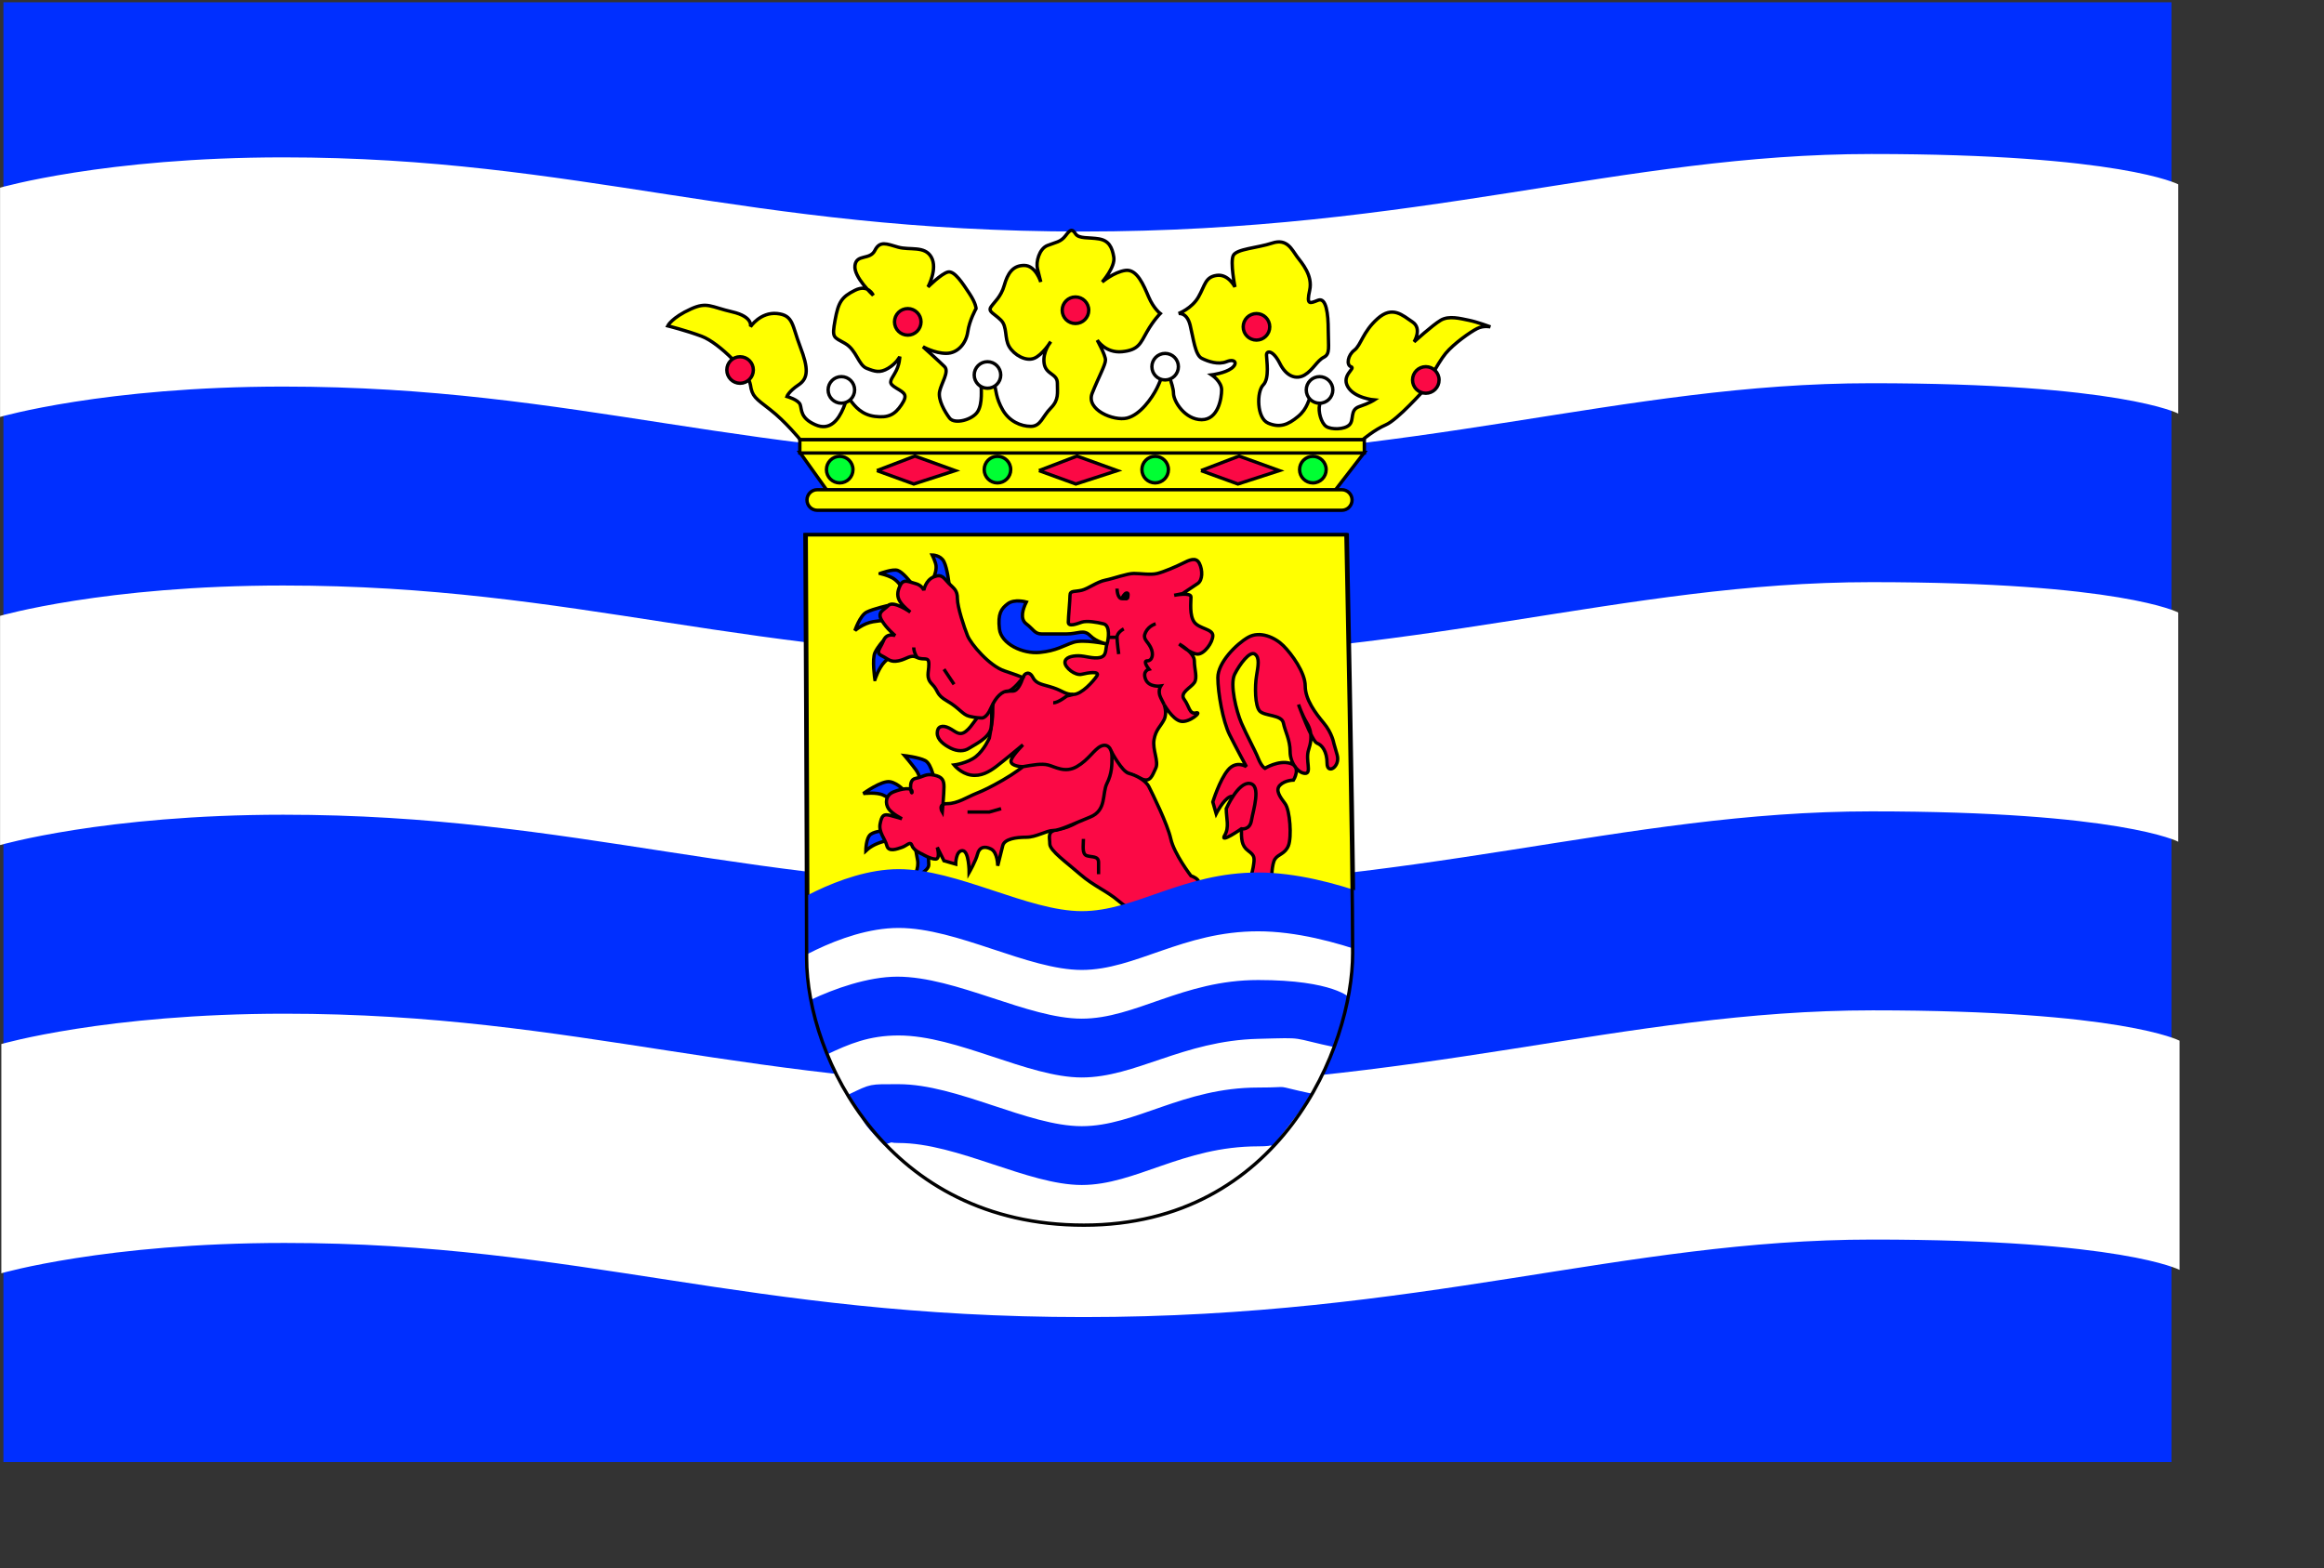 <?xml version="1.0" encoding="UTF-8" standalone="no"?>
<svg
   xmlns:dc="http://purl.org/dc/elements/1.1/"
   xmlns:cc="http://web.resource.org/cc/"
   xmlns:rdf="http://www.w3.org/1999/02/22-rdf-syntax-ns#"
   xmlns:svg="http://www.w3.org/2000/svg"
   xmlns="http://www.w3.org/2000/svg"
   xmlns:sodipodi="http://inkscape.sourceforge.net/DTD/sodipodi-0.dtd"
   xmlns:inkscape="http://www.inkscape.org/namespaces/inkscape"
   width="778pt"
   height="525pt"
   id="svg2"
   sodipodi:version="0.32"
   inkscape:version="0.43"
   sodipodi:docname="netherlands_zeeuwse.svg"
   sodipodi:docbase="/home/demailly/ajour/flags"
   version="1.0">
  <rect width="100%" height="100%" fill="#333333" stroke="none"/>
  <sodipodi:namedview
     inkscape:cy="270.52508"
     inkscape:cx="500.0974"
     inkscape:zoom="0.61399264"
     inkscape:window-height="878"
     inkscape:window-width="1162"
     inkscape:pageshadow="2"
     inkscape:pageopacity="0.0"
     borderopacity="1.0"
     bordercolor="#666666"
     pagecolor="#ffffff"
     id="base"
     inkscape:window-x="39"
     inkscape:window-y="13"
     inkscape:current-layer="svg2" />
  <defs
     id="defs4">
    <marker
       id="ArrowEnd"
       viewBox="0 0 10 10"
       refX="0"
       refY="5"
       markerUnits="strokeWidth"
       markerWidth="4"
       markerHeight="3"
       orient="auto">
      <path
         d="M 0,0 L 10,5 L 0,10 L 0,0 z "
         id="path7" />
    </marker>
    <marker
       id="ArrowStart"
       viewBox="0 0 10 10"
       refX="10"
       refY="5"
       markerUnits="strokeWidth"
       markerWidth="4"
       markerHeight="3"
       orient="auto">
      <path
         d="M 10,0 L 0,5 L 10,10 L 10,0 z "
         id="path10" />
    </marker>
  </defs>
  <path
     id="path14"
     d="M 1.526,652.696 L 969.26,652.696 L 969.26,1.018 L 1.526,1.018 L 1.526,652.696 z "
     style="fill:#002fff;stroke:none" />
  <path
     id="path16"
     d="M 972.272,184.627 C 972.272,184.627 946.688,171.079 835.313,171.079 C 723.938,171.079 633.647,205.684 483.143,205.684 C 332.639,205.684 258.893,172.579 126.446,172.579 C 46.667,172.579 0.026,186.127 0.026,186.127 L 0.026,83.788 C 0.026,83.788 46.667,70.252 126.446,70.252 C 258.881,70.252 332.627,103.357 483.143,103.357 C 633.647,103.357 723.938,68.752 835.313,68.752 C 946.688,68.752 972.272,82.288 972.272,82.288 L 972.272,184.627"
     style="fill:#ffffff;stroke:none" />
  <path
     id="path18"
     d="M 972.272,375.76 C 972.272,375.76 946.688,362.212 835.313,362.212 C 723.938,362.212 633.647,396.817 483.143,396.817 C 332.639,396.817 258.893,363.712 126.446,363.712 C 46.667,363.712 0.026,377.26 0.026,377.26 L 0.026,274.933 C 0.026,274.933 46.667,261.385 126.446,261.385 C 258.881,261.385 332.627,294.49 483.143,294.49 C 633.647,294.49 723.938,259.885 835.313,259.885 C 946.688,259.885 972.272,273.433 972.272,273.433 L 972.272,375.76"
     style="fill:#ffffff;stroke:none" />
  <path
     id="path22"
     d="M 359.288,238.684 L 600.776,238.684 C 600.776,238.684 603.776,383.434 603.776,425.434 C 603.776,467.434 571.526,546.934 483.776,546.934 C 396.038,546.934 360.038,471.934 360.038,427.684 C 360.038,383.434 359.288,238.684 359.288,238.684"
     style="fill:#ffffff;stroke:none" />
  <path
     id="path20"
     d="M 972.848,566.905 C 972.848,566.905 947.264,553.369 835.889,553.369 C 724.514,553.369 634.223,587.974 483.719,587.974 C 333.215,587.974 259.469,554.881 127.022,554.881 C 47.243,554.881 0.602,568.417 0.602,568.417 L 0.602,466.087 C 0.602,466.087 47.243,452.542 127.022,452.542 C 259.457,452.542 333.203,485.647 483.719,485.647 C 634.223,485.647 724.514,451.042 835.889,451.042 C 947.264,451.042 972.848,464.587 972.848,464.587 L 972.848,566.917"
     style="fill:#ffffff;stroke:none" />
  <path
     id="path184"
     d="M 596.746,467.708 C 574.865,463.102 583.833,463.18 561.599,463.756 C 527.86,464.607 506.849,481.006 482.849,481.006 C 458.849,481.006 427.349,462.256 401.099,462.256 C 387.974,462.256 379.081,465.979 368.862,470.854 C 363.826,459.03 364.977,459.268 361.952,446.331 C 372.171,441.456 387.398,436.006 400.523,436.006 C 426.773,436.006 458.849,454.756 482.849,454.756 C 506.849,454.756 527.849,437.506 561.599,437.506 C 595.349,437.506 602.504,445.489 602.504,445.489 C 602.504,445.489 601.353,454.464 596.746,467.708 z "
     style="fill:#002fff;stroke:none"
     sodipodi:nodetypes="csssccssscc" />
  <path
     id="path24"
     d="M 604.256,409.756 C 603.776,355.555 601.349,238.756 601.349,238.756 L 359.849,238.756 C 359.849,238.756 360.437,353.305 360.563,409.744 C 360.563,409.744 416.837,400.006 428.837,404.506 C 440.837,409.006 477.587,420.256 497.087,416.506 C 516.587,412.756 545.087,400.756 564.587,400.756 C 584.087,400.756 604.244,409.756 604.244,409.756"
     style="fill:#ffff00;stroke:none" />
  <path
     id="path26"
     d="M 604.256,409.756 C 603.776,355.555 601.349,238.756 601.349,238.756 L 359.849,238.756 C 359.849,238.756 360.437,353.305 360.563,409.744 C 360.563,409.744 416.837,400.006 428.837,404.506 C 440.837,409.006 477.587,420.256 497.087,416.506 C 516.587,412.756 545.087,400.756 564.587,400.756 C 584.087,400.756 604.244,409.756 604.244,409.756 L 604.256,409.756 z "
     style="fill:none;stroke:#000000;stroke-width:1.5" />
  <path
     id="path28"
     d="M 458.099,268.756 C 456.599,271.756 455.099,276.256 458.099,278.506 C 461.099,280.756 461.849,283.006 464.849,283.006 C 467.849,283.006 470.849,283.006 476.099,283.006 C 481.349,283.006 483.599,280.756 486.599,283.756 C 489.599,286.756 494.099,287.506 494.099,287.506 C 494.099,287.506 483.599,285.256 479.099,286.756 C 474.599,288.256 471.599,290.506 464.099,291.256 C 456.599,292.006 446.849,287.506 446.099,280.756 C 445.349,274.006 446.849,271.756 449.849,269.506 C 452.849,267.256 458.099,268.756 458.099,268.756"
     style="fill:#002fff;stroke:none" />
  <path
     id="path30"
     d="M 458.099,268.756 C 456.599,271.756 455.099,276.256 458.099,278.506 C 461.099,280.756 461.849,283.006 464.849,283.006 C 467.849,283.006 470.849,283.006 476.099,283.006 C 481.349,283.006 483.599,280.756 486.599,283.756 C 489.599,286.756 494.099,287.506 494.099,287.506 C 494.099,287.506 483.599,285.256 479.099,286.756 C 474.599,288.256 471.599,290.506 464.099,291.256 C 456.599,292.006 446.849,287.506 446.099,280.756 C 445.349,274.006 446.849,271.756 449.849,269.506 C 452.849,267.256 458.099,268.756 458.099,268.756 z "
     style="fill:none;stroke:#000000;stroke-width:1.5" />
  <path
     id="path32"
     d="M 416.099,247.756 C 416.099,247.756 419.849,247.756 421.349,250.756 C 422.849,253.756 423.599,260.506 423.599,260.506 L 416.849,257.506 C 416.849,257.506 418.442,254.155 417.599,251.506 C 416.954,249.49 416.099,247.756 416.099,247.756"
     style="fill:#002fff;stroke:none" />
  <path
     id="path34"
     d="M 416.099,247.756 C 416.099,247.756 419.849,247.756 421.349,250.756 C 422.849,253.756 423.599,260.506 423.599,260.506 L 416.849,257.506 C 416.849,257.506 418.442,254.155 417.599,251.506 C 416.954,249.49 416.099,247.756 416.099,247.756 z "
     style="fill:none;stroke:#000000;stroke-width:1.5" />
  <path
     id="path36"
     d="M 392.849,256.006 C 392.849,256.006 398.438,253.885 400.688,254.635 C 402.938,255.385 406.337,259.756 406.337,259.756 L 401.837,261.256 C 401.837,261.256 400.526,259.159 398.099,257.857 C 396.119,256.804 392.849,256.018 392.849,256.018"
     style="fill:#002fff;stroke:none" />
  <path
     id="path38"
     d="M 392.849,256.006 C 392.849,256.006 398.438,253.885 400.688,254.635 C 402.938,255.385 406.337,259.756 406.337,259.756 L 401.837,261.256 C 401.837,261.256 400.526,259.159 398.099,257.857 C 396.119,256.804 392.849,256.018 392.849,256.018 L 392.849,256.006 z "
     style="fill:none;stroke:#000000;stroke-width:1.5" />
  <path
     id="path40"
     d="M 381.599,281.506 C 381.599,281.506 383.849,274.756 386.849,273.256 C 389.849,271.756 396.599,270.256 396.599,270.256 L 395.849,277.006 C 395.849,277.006 394.22,276.805 389.72,277.546 C 385.22,278.296 381.611,281.494 381.611,281.494"
     style="fill:#002fff;stroke:none" />
  <path
     id="path42"
     d="M 381.599,281.506 C 381.599,281.506 383.849,274.756 386.849,273.256 C 389.849,271.756 396.599,270.256 396.599,270.256 L 395.849,277.006 C 395.849,277.006 394.22,276.805 389.72,277.546 C 385.22,278.296 381.611,281.494 381.611,281.494 L 381.599,281.506 z "
     style="fill:none;stroke:#000000;stroke-width:1.5" />
  <path
     id="path44"
     d="M 390.518,303.373 C 390.518,303.373 389.099,294.256 390.587,291.256 C 392.087,288.256 394.337,286.006 394.337,286.006 L 398.837,292.006 C 398.837,292.006 397.619,292.72 394.877,295.462 C 392.228,298.111 390.53,303.373 390.53,303.373"
     style="fill:#002fff;stroke:none" />
  <path
     id="path46"
     d="M 390.518,303.373 C 390.518,303.373 389.099,294.256 390.587,291.256 C 392.087,288.256 394.337,286.006 394.337,286.006 L 398.837,292.006 C 398.837,292.006 397.619,292.72 394.877,295.462 C 392.228,298.111 390.53,303.373 390.53,303.373 L 390.518,303.373 z "
     style="fill:none;stroke:#000000;stroke-width:1.5" />
  <path
     id="path48"
     d="M 410.522,349.321 L 417.272,349.321 C 417.272,349.321 415.97,341.038 412.97,339.538 C 409.97,338.038 403.784,337.333 403.784,337.333 C 403.784,337.333 406.526,340.579 408.776,343.579 C 411.026,346.579 410.522,349.321 410.522,349.321"
     style="fill:#002fff;stroke:none" />
  <path
     id="path50"
     d="M 410.522,349.321 L 417.272,349.321 C 417.272,349.321 415.97,341.038 412.97,339.538 C 409.97,338.038 403.784,337.333 403.784,337.333 C 403.784,337.333 406.526,340.579 408.776,343.579 C 411.026,346.579 410.522,349.321 410.522,349.321 z "
     style="fill:none;stroke:#000000;stroke-width:1.5" />
  <path
     id="path52"
     d="M 404.099,353.506 L 399.599,358.006 C 399.599,358.006 397.349,356.506 394.349,355.006 C 391.349,353.506 385.349,354.256 385.349,354.256 C 385.349,354.256 393.599,348.256 397.349,349.006 C 401.099,349.756 404.099,353.506 404.099,353.506"
     style="fill:#002fff;stroke:none" />
  <path
     id="path54"
     d="M 404.099,353.506 L 399.599,358.006 C 399.599,358.006 397.349,356.506 394.349,355.006 C 391.349,353.506 385.349,354.256 385.349,354.256 C 385.349,354.256 393.599,348.256 397.349,349.006 C 401.099,349.756 404.099,353.506 404.099,353.506 z "
     style="fill:none;stroke:#000000;stroke-width:1.5" />
  <path
     id="path56"
     d="M 386.462,379.909 C 386.462,379.909 386.462,373.909 388.712,372.409 C 390.962,370.909 394.712,370.909 394.712,370.909 L 396.962,375.409 C 396.962,375.409 395.567,375.01 391.817,376.498 C 388.067,377.998 386.474,379.897 386.474,379.897"
     style="fill:#002fff;stroke:none" />
  <path
     id="path58"
     d="M 386.462,379.909 C 386.462,379.909 386.462,373.909 388.712,372.409 C 390.962,370.909 394.712,370.909 394.712,370.909 L 396.962,375.409 C 396.962,375.409 395.567,375.01 391.817,376.498 C 388.067,377.998 386.474,379.897 386.474,379.897 L 386.462,379.909 z "
     style="fill:none;stroke:#000000;stroke-width:1.5" />
  <path
     id="path60"
     d="M 408.272,376.51 C 408.272,376.51 408.809,380.179 409.559,383.929 C 410.309,387.679 407.849,391.744 407.849,391.744 C 407.849,391.744 414.563,389.038 414.563,386.038 C 414.563,383.038 413.849,378.256 413.849,378.256 L 408.284,376.522"
     style="fill:#002fff;stroke:none" />
  <path
     id="path62"
     d="M 408.272,376.51 C 408.272,376.51 408.809,380.179 409.559,383.929 C 410.309,387.679 407.849,391.744 407.849,391.744 C 407.849,391.744 414.563,389.038 414.563,386.038 C 414.563,383.038 413.849,378.256 413.849,378.256 L 408.284,376.522 L 408.272,376.51 z "
     style="fill:none;stroke:#000000;stroke-width:1.5" />
  <path
     id="path64"
     d="M 567.599,392.506 C 567.599,392.506 567.599,385.756 569.099,383.506 C 570.599,381.256 573.599,381.256 575.099,377.506 C 576.599,373.756 575.849,361.756 573.599,358.756 C 571.349,355.756 569.099,352.756 571.349,350.506 C 573.599,348.256 577.349,348.256 577.349,348.256 C 577.349,348.256 581.099,342.256 575.849,340.756 C 570.599,339.256 564.599,343.006 564.599,343.006 C 564.599,343.006 563.099,342.256 561.599,338.506 C 560.099,334.756 556.349,328.006 554.099,322.756 C 551.849,317.506 548.849,305.506 551.099,301.006 C 553.349,296.506 557.849,290.506 560.099,292.006 C 562.349,293.506 561.599,297.256 560.849,301.756 C 560.099,306.256 560.099,315.256 562.349,317.506 C 564.599,319.756 572.099,319.006 572.849,322.756 C 573.599,326.506 575.849,330.256 575.849,335.506 C 575.849,340.756 579.599,345.256 582.599,345.256 C 585.599,345.256 582.599,339.256 584.099,334.756 C 585.119,331.684 585.446,328.954 584.825,326.341 C 584.546,325.147 584.054,323.95 583.349,322.768 C 581.099,319.018 579.599,314.518 579.599,314.518 C 579.599,314.518 585.599,331.018 587.849,331.768 C 590.099,332.518 592.349,335.518 592.349,340.768 C 592.349,346.018 598.349,342.268 596.849,337.018 C 595.349,331.768 595.349,331.768 595.349,331.768 C 595.349,331.768 594.599,327.268 590.849,322.768 C 587.099,318.268 582.599,312.268 582.599,306.268 C 582.599,300.268 576.599,292.018 572.849,288.268 C 569.099,284.518 562.349,281.518 557.099,284.518 C 551.849,287.518 543.599,295.768 543.599,302.518 C 543.599,309.268 545.849,322.018 548.849,328.018 C 551.849,334.018 556.349,342.268 556.349,342.268 C 556.349,342.268 551.849,339.268 548.099,343.768 C 544.349,348.268 541.349,358.018 541.349,358.018 L 542.849,363.268 C 542.849,363.268 545.849,357.268 548.849,355.768 C 551.849,354.268 554.099,359.518 554.099,359.518 C 554.099,359.518 554.099,365.518 554.099,370.018 C 554.099,374.518 554.099,377.518 557.099,379.768 C 560.099,382.018 560.099,382.768 559.349,387.268 C 558.599,391.768 555.599,398.518 559.349,398.518 C 563.099,398.518 567.599,392.518 567.599,392.518"
     style="fill:#fb0945;stroke:none" />
  <path
     id="path66"
     d="M 567.599,392.506 C 567.599,392.506 567.599,385.756 569.099,383.506 C 570.599,381.256 573.599,381.256 575.099,377.506 C 576.599,373.756 575.849,361.756 573.599,358.756 C 571.349,355.756 569.099,352.756 571.349,350.506 C 573.599,348.256 577.349,348.256 577.349,348.256 C 577.349,348.256 581.099,342.256 575.849,340.756 C 570.599,339.256 564.599,343.006 564.599,343.006 C 564.599,343.006 563.099,342.256 561.599,338.506 C 560.099,334.756 556.349,328.006 554.099,322.756 C 551.849,317.506 548.849,305.506 551.099,301.006 C 553.349,296.506 557.849,290.506 560.099,292.006 C 562.349,293.506 561.599,297.256 560.849,301.756 C 560.099,306.256 560.099,315.256 562.349,317.506 C 564.599,319.756 572.099,319.006 572.849,322.756 C 573.599,326.506 575.849,330.256 575.849,335.506 C 575.849,340.756 579.599,345.256 582.599,345.256 C 585.599,345.256 582.599,339.256 584.099,334.756 C 585.119,331.684 585.446,328.954 584.825,326.341 C 584.546,325.147 584.054,323.95 583.349,322.768 C 581.099,319.018 579.599,314.518 579.599,314.518 C 579.599,314.518 585.599,331.018 587.849,331.768 C 590.099,332.518 592.349,335.518 592.349,340.768 C 592.349,346.018 598.349,342.268 596.849,337.018 C 595.349,331.768 595.349,331.768 595.349,331.768 C 595.349,331.768 594.599,327.268 590.849,322.768 C 587.099,318.268 582.599,312.268 582.599,306.268 C 582.599,300.268 576.599,292.018 572.849,288.268 C 569.099,284.518 562.349,281.518 557.099,284.518 C 551.849,287.518 543.599,295.768 543.599,302.518 C 543.599,309.268 545.849,322.018 548.849,328.018 C 551.849,334.018 556.349,342.268 556.349,342.268 C 556.349,342.268 551.849,339.268 548.099,343.768 C 544.349,348.268 541.349,358.018 541.349,358.018 L 542.849,363.268 C 542.849,363.268 545.849,357.268 548.849,355.768 C 551.849,354.268 554.099,359.518 554.099,359.518 C 554.099,359.518 554.099,365.518 554.099,370.018 C 554.099,374.518 554.099,377.518 557.099,379.768 C 560.099,382.018 560.099,382.768 559.349,387.268 C 558.599,391.768 555.599,398.518 559.349,398.518 C 563.099,398.518 567.599,392.518 567.599,392.518 L 567.599,392.506 z "
     style="fill:none;stroke:#000000;stroke-width:1.5" />
  <path
     id="path68"
     d="M 595.631,219.268 L 369.389,219.268 L 357.038,201.982 L 609.002,201.982 L 595.643,219.268"
     style="fill:#ffff00;stroke:none" />
  <path
     id="path70"
     d="M 595.631,219.268 L 369.389,219.268 L 357.038,201.982 L 609.002,201.982 L 595.643,219.268 L 595.631,219.268 z "
     style="fill:none;stroke:#000000;stroke-width:1.5" />
  <path
     id="path72"
     d="M 357.014,196.309 L 608.24,196.309 C 608.24,196.309 613.421,191.869 618.599,189.643 C 623.78,187.429 635.639,174.079 635.639,174.079 C 635.639,174.079 641.567,162.232 645.272,157.78 C 648.962,153.337 656.381,148.147 659.345,146.671 C 662.3,145.192 665.276,145.933 665.276,145.933 C 665.276,145.933 659.345,143.716 655.643,142.978 C 651.938,142.24 646.748,140.764 643.046,142.978 C 639.341,145.192 631.196,152.611 631.196,152.611 C 631.196,152.611 634.901,146.683 630.458,143.716 C 626.018,140.764 621.575,136.309 614.909,142.24 C 608.24,148.171 607.502,154.087 604.538,156.313 C 601.583,158.53 600.833,162.982 603.059,163.72 C 605.276,164.458 598.619,167.425 601.583,172.615 C 604.538,177.796 613.433,178.546 613.433,178.546 C 613.433,178.546 611.216,180.022 606.776,181.498 C 602.333,182.974 604.559,187.417 602.333,189.643 C 600.119,191.857 594.188,191.857 591.962,190.381 C 589.748,188.905 588.272,183.712 589.01,180.748 C 589.748,177.796 588.284,171.115 586.058,174.829 C 583.841,178.534 583.841,182.236 579.389,185.938 C 574.946,189.631 571.232,191.119 566.054,188.893 C 560.873,186.679 560.873,174.817 563.837,171.853 C 566.792,168.901 565.313,160.744 565.313,158.518 C 565.313,156.304 568.268,156.304 571.244,162.208 C 574.196,168.139 578.651,169.615 582.353,167.389 C 586.058,165.175 587.921,160.978 590.885,159.49 C 593.837,158.014 592.877,154.909 592.877,147.49 C 592.877,140.083 591.974,132.559 588.284,134.05 C 584.579,135.526 583.091,136.264 584.579,129.607 C 586.058,122.938 581.123,117.466 578.897,114.514 C 576.683,111.559 574.571,106.3 567.893,108.514 C 561.224,110.728 551.978,111.079 550.49,114.046 C 549.014,116.998 551.228,128.119 551.228,128.119 C 551.228,128.119 548.276,122.188 543.083,122.938 C 537.905,123.667 537.905,127.381 534.938,132.571 C 531.986,137.752 526.046,139.978 526.046,139.978 C 526.046,139.978 529.748,139.24 531.224,145.159 C 532.7,151.087 533.438,158.494 536.405,159.97 C 539.369,161.446 543.809,162.925 547.514,161.446 C 551.216,159.97 552.692,162.184 549.728,164.401 C 546.764,166.615 540.833,167.353 540.833,167.353 C 540.833,167.353 545.276,170.317 545.276,174.022 C 545.276,177.712 543.8,187.357 536.381,187.357 C 528.974,187.357 523.796,179.212 523.796,175.51 C 523.796,171.805 520.091,163.663 520.091,163.663 C 520.091,163.663 518.615,168.841 516.401,173.296 C 514.175,177.736 508.994,185.143 503.063,186.631 C 497.147,188.107 484.55,182.938 487.514,175.522 C 490.466,168.115 493.442,162.934 493.442,160.708 C 493.442,158.494 489.74,151.825 489.74,151.825 C 489.74,151.825 493.442,157.744 500.849,157.006 C 508.256,156.268 508.994,153.304 511.958,148.111 C 514.913,142.933 517.889,139.966 517.889,139.966 C 517.889,139.966 514.937,137.752 512.708,132.559 C 510.494,127.381 507.53,119.974 502.337,120.712 C 497.159,121.45 491.966,125.893 491.966,125.893 C 491.966,125.893 497.885,119.224 497.147,114.784 C 496.421,110.341 494.933,107.377 490.478,106.639 C 486.038,105.901 481.595,106.639 480.107,104.425 C 478.631,102.208 477.893,102.208 475.667,105.163 C 473.45,108.115 471.224,108.115 467.522,109.603 C 463.817,111.079 462.341,117.01 463.079,119.974 C 463.817,122.929 464.558,125.893 464.558,125.893 C 464.558,125.893 462.341,118.486 457.151,118.486 C 451.97,118.486 449.744,122.179 448.268,127.369 C 446.792,132.55 443.825,134.776 442.337,137.002 C 440.861,139.216 443.813,139.954 446.78,142.933 C 449.732,145.885 448.256,151.075 450.482,154.78 C 452.696,158.482 457.889,161.446 461.591,159.958 C 465.296,158.482 468.998,152.554 468.998,152.554 C 468.998,152.554 465.296,156.994 466.046,162.184 C 466.784,167.365 471.962,166.627 471.962,171.079 C 471.962,175.522 472.7,178.486 469.01,182.188 C 465.308,185.893 464.567,190.333 460.127,190.333 C 455.687,190.333 450.494,188.119 447.53,182.929 C 444.563,177.748 444.563,174.034 443.825,171.079 C 443.087,168.127 437.909,165.151 437.909,169.603 C 437.909,174.046 438.647,179.974 436.433,183.679 C 434.216,187.381 426.059,189.607 423.833,186.631 C 421.619,183.679 418.655,178.486 419.393,174.784 C 420.131,171.079 423.833,165.901 421.607,163.675 C 419.393,161.458 411.974,154.792 411.974,154.792 C 411.974,154.792 417.155,157.744 422.345,157.744 C 427.526,157.744 431.228,153.304 431.978,148.111 C 432.716,142.933 435.683,137.74 435.683,137.74 C 435.683,137.74 435.683,135.526 432.728,131.071 C 429.776,126.631 426.059,120.7 423.095,121.438 C 420.143,122.167 414.212,128.107 414.212,128.107 C 414.212,128.107 418.655,119.962 415.688,114.772 C 412.736,109.591 406.058,111.817 400.877,110.329 C 395.696,108.853 392.732,107.377 390.506,111.805 C 388.292,116.248 382.361,113.284 381.623,118.474 C 380.885,123.655 389.768,131.809 389.768,131.809 C 389.768,131.809 387.554,126.631 381.623,129.595 C 375.704,132.55 374.216,134.776 372.74,142.933 C 371.264,151.075 372.002,150.337 377.183,153.304 C 382.361,156.256 383.111,162.934 386.813,164.413 C 390.518,165.889 392.744,166.627 396.446,164.413 C 400.151,162.196 401.627,159.232 401.627,159.232 C 401.627,159.232 401.627,162.934 399.413,166.639 C 397.196,170.341 396.458,171.079 400.151,173.305 C 403.853,175.522 405.329,176.26 402.365,180.712 C 399.413,185.155 396.437,186.643 390.518,185.893 C 384.599,185.155 381.623,181.45 379.409,178.486 C 377.192,175.534 378.683,177.01 376.454,182.179 C 374.24,187.357 370.526,192.55 363.857,189.583 C 357.188,186.631 357.938,182.917 357.188,180.688 C 356.45,178.474 351.26,176.998 351.26,176.998 C 351.26,176.998 351.998,174.784 356.438,171.817 C 360.881,168.865 360.881,164.413 357.179,154.78 C 353.474,145.147 354.224,140.704 346.808,139.966 C 339.401,139.228 334.958,145.885 334.958,145.885 C 334.958,145.885 336.437,141.442 326.813,139.216 C 317.183,137.002 315.683,134.635 308.45,137.905 C 299.825,141.805 298.046,145.474 298.046,145.474 C 298.046,145.474 306.236,147.514 313.175,150.115 C 321.167,153.115 334.22,166.627 334.958,171.817 C 335.696,176.998 337.175,177.748 343.841,182.929 C 350.51,188.107 357.179,196.264 357.179,196.264"
     style="fill:#ffff00;stroke:none" />
  <path
     id="path74"
     d="M 357.014,196.309 L 608.24,196.309 C 608.24,196.309 613.421,191.869 618.599,189.643 C 623.78,187.429 635.639,174.079 635.639,174.079 C 635.639,174.079 641.567,162.232 645.272,157.78 C 648.962,153.337 656.381,148.147 659.345,146.671 C 662.3,145.192 665.276,145.933 665.276,145.933 C 665.276,145.933 659.345,143.716 655.643,142.978 C 651.938,142.24 646.748,140.764 643.046,142.978 C 639.341,145.192 631.196,152.611 631.196,152.611 C 631.196,152.611 634.901,146.683 630.458,143.716 C 626.018,140.764 621.575,136.309 614.909,142.24 C 608.24,148.171 607.502,154.087 604.538,156.313 C 601.583,158.53 600.833,162.982 603.059,163.72 C 605.276,164.458 598.619,167.425 601.583,172.615 C 604.538,177.796 613.433,178.546 613.433,178.546 C 613.433,178.546 611.216,180.022 606.776,181.498 C 602.333,182.974 604.559,187.417 602.333,189.643 C 600.119,191.857 594.188,191.857 591.962,190.381 C 589.748,188.905 588.272,183.712 589.01,180.748 C 589.748,177.796 588.284,171.115 586.058,174.829 C 583.841,178.534 583.841,182.236 579.389,185.938 C 574.946,189.631 571.232,191.119 566.054,188.893 C 560.873,186.679 560.873,174.817 563.837,171.853 C 566.792,168.901 565.313,160.744 565.313,158.518 C 565.313,156.304 568.268,156.304 571.244,162.208 C 574.196,168.139 578.651,169.615 582.353,167.389 C 586.058,165.175 587.921,160.978 590.885,159.49 C 593.837,158.014 592.877,154.909 592.877,147.49 C 592.877,140.083 591.974,132.559 588.284,134.05 C 584.579,135.526 583.091,136.264 584.579,129.607 C 586.058,122.938 581.123,117.466 578.897,114.514 C 576.683,111.559 574.571,106.3 567.893,108.514 C 561.224,110.728 551.978,111.079 550.49,114.046 C 549.014,116.998 551.228,128.119 551.228,128.119 C 551.228,128.119 548.276,122.188 543.083,122.938 C 537.905,123.667 537.905,127.381 534.938,132.571 C 531.986,137.752 526.046,139.978 526.046,139.978 C 526.046,139.978 529.748,139.24 531.224,145.159 C 532.7,151.087 533.438,158.494 536.405,159.97 C 539.369,161.446 543.809,162.925 547.514,161.446 C 551.216,159.97 552.692,162.184 549.728,164.401 C 546.764,166.615 540.833,167.353 540.833,167.353 C 540.833,167.353 545.276,170.317 545.276,174.022 C 545.276,177.712 543.8,187.357 536.381,187.357 C 528.974,187.357 523.796,179.212 523.796,175.51 C 523.796,171.805 520.091,163.663 520.091,163.663 C 520.091,163.663 518.615,168.841 516.401,173.296 C 514.175,177.736 508.994,185.143 503.063,186.631 C 497.147,188.107 484.55,182.938 487.514,175.522 C 490.466,168.115 493.442,162.934 493.442,160.708 C 493.442,158.494 489.74,151.825 489.74,151.825 C 489.74,151.825 493.442,157.744 500.849,157.006 C 508.256,156.268 508.994,153.304 511.958,148.111 C 514.913,142.933 517.889,139.966 517.889,139.966 C 517.889,139.966 514.937,137.752 512.708,132.559 C 510.494,127.381 507.53,119.974 502.337,120.712 C 497.159,121.45 491.966,125.893 491.966,125.893 C 491.966,125.893 497.885,119.224 497.147,114.784 C 496.421,110.341 494.933,107.377 490.478,106.639 C 486.038,105.901 481.595,106.639 480.107,104.425 C 478.631,102.208 477.893,102.208 475.667,105.163 C 473.45,108.115 471.224,108.115 467.522,109.603 C 463.817,111.079 462.341,117.01 463.079,119.974 C 463.817,122.929 464.558,125.893 464.558,125.893 C 464.558,125.893 462.341,118.486 457.151,118.486 C 451.97,118.486 449.744,122.179 448.268,127.369 C 446.792,132.55 443.825,134.776 442.337,137.002 C 440.861,139.216 443.813,139.954 446.78,142.933 C 449.732,145.885 448.256,151.075 450.482,154.78 C 452.696,158.482 457.889,161.446 461.591,159.958 C 465.296,158.482 468.998,152.554 468.998,152.554 C 468.998,152.554 465.296,156.994 466.046,162.184 C 466.784,167.365 471.962,166.627 471.962,171.079 C 471.962,175.522 472.7,178.486 469.01,182.188 C 465.308,185.893 464.567,190.333 460.127,190.333 C 455.687,190.333 450.494,188.119 447.53,182.929 C 444.563,177.748 444.563,174.034 443.825,171.079 C 443.087,168.127 437.909,165.151 437.909,169.603 C 437.909,174.046 438.647,179.974 436.433,183.679 C 434.216,187.381 426.059,189.607 423.833,186.631 C 421.619,183.679 418.655,178.486 419.393,174.784 C 420.131,171.079 423.833,165.901 421.607,163.675 C 419.393,161.458 411.974,154.792 411.974,154.792 C 411.974,154.792 417.155,157.744 422.345,157.744 C 427.526,157.744 431.228,153.304 431.978,148.111 C 432.716,142.933 435.683,137.74 435.683,137.74 C 435.683,137.74 435.683,135.526 432.728,131.071 C 429.776,126.631 426.059,120.7 423.095,121.438 C 420.143,122.167 414.212,128.107 414.212,128.107 C 414.212,128.107 418.655,119.962 415.688,114.772 C 412.736,109.591 406.058,111.817 400.877,110.329 C 395.696,108.853 392.732,107.377 390.506,111.805 C 388.292,116.248 382.361,113.284 381.623,118.474 C 380.885,123.655 389.768,131.809 389.768,131.809 C 389.768,131.809 387.554,126.631 381.623,129.595 C 375.704,132.55 374.216,134.776 372.74,142.933 C 371.264,151.075 372.002,150.337 377.183,153.304 C 382.361,156.256 383.111,162.934 386.813,164.413 C 390.518,165.889 392.744,166.627 396.446,164.413 C 400.151,162.196 401.627,159.232 401.627,159.232 C 401.627,159.232 401.627,162.934 399.413,166.639 C 397.196,170.341 396.458,171.079 400.151,173.305 C 403.853,175.522 405.329,176.26 402.365,180.712 C 399.413,185.155 396.437,186.643 390.518,185.893 C 384.599,185.155 381.623,181.45 379.409,178.486 C 377.192,175.534 378.683,177.01 376.454,182.179 C 374.24,187.357 370.526,192.55 363.857,189.583 C 357.188,186.631 357.938,182.917 357.188,180.688 C 356.45,178.474 351.26,176.998 351.26,176.998 C 351.26,176.998 351.998,174.784 356.438,171.817 C 360.881,168.865 360.881,164.413 357.179,154.78 C 353.474,145.147 354.224,140.704 346.808,139.966 C 339.401,139.228 334.958,145.885 334.958,145.885 C 334.958,145.885 336.437,141.442 326.813,139.216 C 317.183,137.002 315.683,134.635 308.45,137.905 C 299.825,141.805 298.046,145.474 298.046,145.474 C 298.046,145.474 306.236,147.514 313.175,150.115 C 321.167,153.115 334.22,166.627 334.958,171.817 C 335.696,176.998 337.175,177.748 343.841,182.929 C 350.51,188.107 357.179,196.264 357.179,196.264 L 357.014,196.309 z "
     style="fill:none;stroke:#000000;stroke-width:1.5" />
  <path
     id="path76"
     d="M 336.26,165.175 C 336.26,168.442 333.611,171.103 330.341,171.103 C 327.071,171.103 324.425,168.454 324.425,165.175 C 324.425,161.905 327.071,159.256 330.341,159.256 C 333.611,159.256 336.26,161.905 336.26,165.175"
     style="fill:#fb0945;stroke:none" />
  <path
     id="path78"
     d="M 336.26,165.175 C 336.26,168.442 333.611,171.103 330.341,171.103 C 327.071,171.103 324.425,168.454 324.425,165.175 C 324.425,161.905 327.071,159.256 330.341,159.256 C 333.611,159.256 336.26,161.905 336.26,165.175 z "
     style="fill:none;stroke:#000000;stroke-width:1.5" />
  <path
     id="path80"
     d="M 411.107,143.683 C 411.107,146.95 408.458,149.611 405.188,149.611 C 401.921,149.611 399.272,146.962 399.272,143.683 C 399.272,140.413 401.921,137.764 405.188,137.764 C 408.458,137.764 411.107,140.413 411.107,143.683"
     style="fill:#fb0945;stroke:none" />
  <path
     id="path82"
     d="M 411.107,143.683 C 411.107,146.95 408.458,149.611 405.188,149.611 C 401.921,149.611 399.272,146.962 399.272,143.683 C 399.272,140.413 401.921,137.764 405.188,137.764 C 408.458,137.764 411.107,140.413 411.107,143.683 z "
     style="fill:none;stroke:#000000;stroke-width:1.5" />
  <path
     id="path84"
     d="M 381.47,174.067 C 381.47,177.337 378.821,179.998 375.554,179.998 C 372.284,179.998 369.635,177.349 369.635,174.067 C 369.635,170.8 372.284,168.139 375.554,168.139 C 378.821,168.139 381.47,170.788 381.47,174.067"
     style="fill:#ffffff;stroke:none" />
  <path
     id="path86"
     d="M 381.47,174.067 C 381.47,177.337 378.821,179.998 375.554,179.998 C 372.284,179.998 369.635,177.349 369.635,174.067 C 369.635,170.8 372.284,168.139 375.554,168.139 C 378.821,168.139 381.47,170.788 381.47,174.067 z "
     style="fill:none;stroke:#000000;stroke-width:1.5" />
  <path
     id="path88"
     d="M 380.732,209.647 C 380.732,212.917 378.083,215.575 374.813,215.575 C 371.546,215.575 368.897,212.929 368.897,209.647 C 368.897,206.377 371.546,203.716 374.813,203.716 C 378.083,203.716 380.732,206.365 380.732,209.647"
     style="fill:#00ff33;stroke:none" />
  <path
     id="path90"
     d="M 380.732,209.647 C 380.732,212.917 378.083,215.575 374.813,215.575 C 371.546,215.575 368.897,212.929 368.897,209.647 C 368.897,206.377 371.546,203.716 374.813,203.716 C 378.083,203.716 380.732,206.365 380.732,209.647 z "
     style="fill:none;stroke:#000000;stroke-width:1.5" />
  <path
     id="path92"
     d="M 451.139,209.647 C 451.139,212.917 448.49,215.575 445.22,215.575 C 441.95,215.575 439.304,212.929 439.304,209.647 C 439.304,206.377 441.95,203.716 445.22,203.716 C 448.49,203.716 451.139,206.365 451.139,209.647"
     style="fill:#00ff33;stroke:none" />
  <path
     id="path94"
     d="M 451.139,209.647 C 451.139,212.917 448.49,215.575 445.22,215.575 C 441.95,215.575 439.304,212.929 439.304,209.647 C 439.304,206.377 441.95,203.716 445.22,203.716 C 448.49,203.716 451.139,206.365 451.139,209.647 z "
     style="fill:none;stroke:#000000;stroke-width:1.5" />
  <path
     id="path96"
     d="M 521.534,209.647 C 521.534,212.917 518.885,215.575 515.615,215.575 C 512.345,215.575 509.696,212.929 509.696,209.647 C 509.696,206.377 512.345,203.716 515.615,203.716 C 518.885,203.716 521.534,206.365 521.534,209.647"
     style="fill:#00ff33;stroke:none" />
  <path
     id="path98"
     d="M 521.534,209.647 C 521.534,212.917 518.885,215.575 515.615,215.575 C 512.345,215.575 509.696,212.929 509.696,209.647 C 509.696,206.377 512.345,203.716 515.615,203.716 C 518.885,203.716 521.534,206.365 521.534,209.647 z "
     style="fill:none;stroke:#000000;stroke-width:1.5" />
  <path
     id="path100"
     d="M 591.938,209.647 C 591.938,212.917 589.292,215.575 586.01,215.575 C 582.74,215.575 580.079,212.929 580.079,209.647 C 580.079,206.377 582.728,203.716 586.01,203.716 C 589.28,203.716 591.938,206.365 591.938,209.647"
     style="fill:#00ff33;stroke:none" />
  <path
     id="path102"
     d="M 591.938,209.647 C 591.938,212.917 589.292,215.575 586.01,215.575 C 582.74,215.575 580.079,212.929 580.079,209.647 C 580.079,206.377 582.728,203.716 586.01,203.716 C 589.28,203.716 591.938,206.365 591.938,209.647 z "
     style="fill:none;stroke:#000000;stroke-width:1.5" />
  <path
     id="path104"
     d="M 446.687,167.401 C 446.687,170.671 444.038,173.317 440.768,173.317 C 437.498,173.317 434.849,170.671 434.849,167.401 C 434.849,164.131 437.498,161.482 440.768,161.482 C 444.038,161.482 446.687,164.131 446.687,167.401"
     style="fill:#ffffff;stroke:none" />
  <path
     id="path106"
     d="M 446.687,167.401 C 446.687,170.671 444.038,173.317 440.768,173.317 C 437.498,173.317 434.849,170.671 434.849,167.401 C 434.849,164.131 437.498,161.482 440.768,161.482 C 444.038,161.482 446.687,164.131 446.687,167.401 z "
     style="fill:none;stroke:#000000;stroke-width:1.5" />
  <path
     id="path108"
     d="M 525.986,163.696 C 525.986,166.966 523.337,169.627 520.067,169.627 C 516.8,169.627 514.151,166.978 514.151,163.696 C 514.151,160.429 516.8,157.78 520.067,157.78 C 523.337,157.78 525.986,160.429 525.986,163.696"
     style="fill:#ffffff;stroke:none" />
  <path
     id="path110"
     d="M 525.986,163.696 C 525.986,166.966 523.337,169.627 520.067,169.627 C 516.8,169.627 514.151,166.978 514.151,163.696 C 514.151,160.429 516.8,157.78 520.067,157.78 C 523.337,157.78 525.986,160.429 525.986,163.696 z "
     style="fill:none;stroke:#000000;stroke-width:1.5" />
  <path
     id="path112"
     d="M 594.917,174.079 C 594.917,177.349 592.268,180.01 588.986,180.01 C 585.716,180.01 583.058,177.361 583.058,174.079 C 583.058,170.809 585.704,168.151 588.986,168.151 C 592.256,168.151 594.917,170.8 594.917,174.079"
     style="fill:#ffffff;stroke:none" />
  <path
     id="path114"
     d="M 594.917,174.079 C 594.917,177.349 592.268,180.01 588.986,180.01 C 585.716,180.01 583.058,177.361 583.058,174.079 C 583.058,170.809 585.704,168.151 588.986,168.151 C 592.256,168.151 594.917,170.8 594.917,174.079 z "
     style="fill:none;stroke:#000000;stroke-width:1.5" />
  <path
     id="path116"
     d="M 485.966,138.502 C 485.966,141.772 483.317,144.421 480.038,144.421 C 476.768,144.421 474.119,141.772 474.119,138.502 C 474.119,135.232 476.768,132.571 480.038,132.571 C 483.308,132.571 485.966,135.22 485.966,138.502"
     style="fill:#fb0945;stroke:none" />
  <path
     id="path118"
     d="M 485.966,138.502 C 485.966,141.772 483.317,144.421 480.038,144.421 C 476.768,144.421 474.119,141.772 474.119,138.502 C 474.119,135.232 476.768,132.571 480.038,132.571 C 483.308,132.571 485.966,135.22 485.966,138.502 z "
     style="fill:none;stroke:#000000;stroke-width:1.5" />
  <path
     id="path120"
     d="M 566.756,145.909 C 566.756,149.179 564.107,151.825 560.837,151.825 C 557.567,151.825 554.909,149.179 554.909,145.909 C 554.909,142.639 557.558,139.99 560.837,139.99 C 564.107,139.99 566.756,142.639 566.756,145.909"
     style="fill:#fb0945;stroke:none" />
  <path
     id="path122"
     d="M 566.756,145.909 C 566.756,149.179 564.107,151.825 560.837,151.825 C 557.567,151.825 554.909,149.179 554.909,145.909 C 554.909,142.639 557.558,139.99 560.837,139.99 C 564.107,139.99 566.756,142.639 566.756,145.909 z "
     style="fill:none;stroke:#000000;stroke-width:1.5" />
  <path
     id="path124"
     d="M 642.341,169.627 C 642.341,172.897 639.692,175.555 636.413,175.555 C 633.143,175.555 630.494,172.909 630.494,169.627 C 630.494,166.357 633.143,163.696 636.413,163.696 C 639.683,163.696 642.341,166.345 642.341,169.627"
     style="fill:#fb0945;stroke:none" />
  <path
     id="path126"
     d="M 642.341,169.627 C 642.341,172.897 639.692,175.555 636.413,175.555 C 633.143,175.555 630.494,172.909 630.494,169.627 C 630.494,166.357 633.143,163.696 636.413,163.696 C 639.683,163.696 642.341,166.345 642.341,169.627 z "
     style="fill:none;stroke:#000000;stroke-width:1.5" />
  <path
     id="path128"
     d="M 357.014,202.228 L 608.978,202.228 L 608.978,196.309 L 357.014,196.309 L 357.014,202.228 z "
     style="fill:#ffff00;stroke:none" />
  <path
     id="path130"
     d="M 357.014,202.228 L 608.978,202.228 L 608.978,196.309 L 357.014,196.309 L 357.014,202.228 z "
     style="fill:none;stroke:#000000;stroke-width:1.5" />
  <path
     id="path132"
     d="M 391.421,210.091 L 408.377,203.611 L 426.329,210.091 L 407.873,216.067 L 391.421,210.091"
     style="fill:#fb0945;stroke:none" />
  <path
     id="path134"
     d="M 391.421,210.091 L 408.377,203.611 L 426.329,210.091 L 407.873,216.067 L 391.421,210.091"
     style="fill:none;stroke:#000000;stroke-width:1.5" />
  <path
     id="path136"
     d="M 463.76,210.091 L 480.716,203.611 L 498.671,210.091 L 480.212,216.067 L 463.76,210.091"
     style="fill:#fb0945;stroke:none" />
  <path
     id="path138"
     d="M 463.76,210.091 L 480.716,203.611 L 498.671,210.091 L 480.212,216.067 L 463.76,210.091"
     style="fill:none;stroke:#000000;stroke-width:1.5" />
  <path
     id="path140"
     d="M 536.099,210.091 L 553.058,203.611 L 571.01,210.091 L 552.554,216.067 L 536.099,210.091"
     style="fill:#fb0945;stroke:none" />
  <path
     id="path142"
     d="M 536.099,210.091 L 553.058,203.611 L 571.01,210.091 L 552.554,216.067 L 536.099,210.091"
     style="fill:none;stroke:#000000;stroke-width:1.5" />
  <path
     id="path144"
     d="M 493.067,335.002 C 493.067,335.002 488.849,340.006 483.599,341.506 C 478.349,343.006 475.349,346.006 471.599,344.506 C 467.849,343.006 458.849,342.256 456.599,342.256 C 454.349,342.256 450.599,341.506 451.349,339.256 C 452.099,337.006 456.599,332.506 456.599,332.506 C 456.599,332.506 447.599,340.006 444.599,342.256 C 441.599,344.506 437.849,346.756 433.349,346.006 C 428.849,345.256 425.849,341.506 425.849,341.506 C 425.849,341.506 431.849,340.756 435.599,337.756 C 439.349,334.756 441.599,329.506 441.599,329.506 C 441.599,329.506 443.099,322.006 443.099,318.256 C 443.099,314.506 443.099,313.006 444.599,310.756 C 446.099,308.506 449.849,308.506 452.099,308.506 C 454.349,308.506 455.849,304.756 456.599,302.506 C 457.349,300.256 459.599,299.506 461.099,302.506 C 462.599,305.506 465.599,305.506 470.099,307.006 C 474.599,308.506 475.349,310.006 479.099,310.006 C 482.849,310.006 488.099,304.006 489.599,301.756 C 491.099,299.506 485.849,300.256 482.849,301.006 C 479.849,301.756 475.349,298.006 475.349,295.756 C 475.349,293.506 478.349,292.756 481.349,292.756 C 484.349,292.756 488.099,294.256 491.099,293.506 C 494.099,292.756 493.349,289.756 494.099,287.506 C 494.849,285.256 495.599,279.256 492.599,278.506 C 489.599,277.756 485.099,277.006 482.849,277.756 C 480.599,278.506 476.849,280.006 476.849,277.756 C 476.849,275.506 477.599,268.006 477.599,265.756 C 477.599,263.506 479.849,264.256 482.849,263.506 C 485.849,262.756 489.599,259.756 493.349,259.006 C 497.099,258.256 503.099,256.006 506.099,256.006 C 509.099,256.006 513.599,256.756 516.599,256.006 C 519.599,255.256 524.849,253.006 527.849,251.506 C 530.849,250.006 533.849,248.506 535.349,251.506 C 536.849,254.506 536.849,259.006 534.599,260.506 C 532.349,262.006 527.849,265.006 527.849,265.006 L 524.099,265.756 C 524.099,265.756 531.599,264.256 531.599,266.506 C 531.599,268.756 530.849,274.756 533.099,277.756 C 535.349,280.756 541.349,280.756 541.349,283.756 C 541.349,286.756 537.599,292.006 534.599,292.006 C 531.599,292.006 526.349,287.506 526.349,287.506 C 526.349,287.506 533.099,291.256 533.099,295.006 C 533.099,298.756 534.599,302.506 533.099,304.756 C 531.599,307.006 526.349,309.256 528.599,312.256 C 530.849,315.256 530.849,319.006 533.849,318.256 C 536.849,317.506 530.849,322.756 527.099,322.006 C 523.349,321.256 519.599,314.506 519.599,314.506 C 519.599,314.506 521.099,318.256 519.599,321.256 C 518.099,324.256 515.849,325.756 515.099,330.256 C 514.349,334.756 517.349,340.006 515.849,343.006 C 514.349,346.006 513.599,349.756 509.099,347.506 C 504.599,345.256 501.599,345.256 499.349,341.506 C 497.099,337.756 493.079,335.002 493.079,335.002"
     style="fill:#fb0945;stroke:none" />
  <path
     id="path146"
     d="M 493.067,335.002 C 493.067,335.002 488.849,340.006 483.599,341.506 C 478.349,343.006 475.349,346.006 471.599,344.506 C 467.849,343.006 458.849,342.256 456.599,342.256 C 454.349,342.256 450.599,341.506 451.349,339.256 C 452.099,337.006 456.599,332.506 456.599,332.506 C 456.599,332.506 447.599,340.006 444.599,342.256 C 441.599,344.506 437.849,346.756 433.349,346.006 C 428.849,345.256 425.849,341.506 425.849,341.506 C 425.849,341.506 431.849,340.756 435.599,337.756 C 439.349,334.756 441.599,329.506 441.599,329.506 C 441.599,329.506 443.099,322.006 443.099,318.256 C 443.099,314.506 443.099,313.006 444.599,310.756 C 446.099,308.506 449.849,308.506 452.099,308.506 C 454.349,308.506 455.849,304.756 456.599,302.506 C 457.349,300.256 459.599,299.506 461.099,302.506 C 462.599,305.506 465.599,305.506 470.099,307.006 C 474.599,308.506 475.349,310.006 479.099,310.006 C 482.849,310.006 488.099,304.006 489.599,301.756 C 491.099,299.506 485.849,300.256 482.849,301.006 C 479.849,301.756 475.349,298.006 475.349,295.756 C 475.349,293.506 478.349,292.756 481.349,292.756 C 484.349,292.756 488.099,294.256 491.099,293.506 C 494.099,292.756 493.349,289.756 494.099,287.506 C 494.849,285.256 495.599,279.256 492.599,278.506 C 489.599,277.756 485.099,277.006 482.849,277.756 C 480.599,278.506 476.849,280.006 476.849,277.756 C 476.849,275.506 477.599,268.006 477.599,265.756 C 477.599,263.506 479.849,264.256 482.849,263.506 C 485.849,262.756 489.599,259.756 493.349,259.006 C 497.099,258.256 503.099,256.006 506.099,256.006 C 509.099,256.006 513.599,256.756 516.599,256.006 C 519.599,255.256 524.849,253.006 527.849,251.506 C 530.849,250.006 533.849,248.506 535.349,251.506 C 536.849,254.506 536.849,259.006 534.599,260.506 C 532.349,262.006 527.849,265.006 527.849,265.006 L 524.099,265.756 C 524.099,265.756 531.599,264.256 531.599,266.506 C 531.599,268.756 530.849,274.756 533.099,277.756 C 535.349,280.756 541.349,280.756 541.349,283.756 C 541.349,286.756 537.599,292.006 534.599,292.006 C 531.599,292.006 526.349,287.506 526.349,287.506 C 526.349,287.506 533.099,291.256 533.099,295.006 C 533.099,298.756 534.599,302.506 533.099,304.756 C 531.599,307.006 526.349,309.256 528.599,312.256 C 530.849,315.256 530.849,319.006 533.849,318.256 C 536.849,317.506 530.849,322.756 527.099,322.006 C 523.349,321.256 519.599,314.506 519.599,314.506 C 519.599,314.506 521.099,318.256 519.599,321.256 C 518.099,324.256 515.849,325.756 515.099,330.256 C 514.349,334.756 517.349,340.006 515.849,343.006 C 514.349,346.006 513.599,349.756 509.099,347.506 C 504.599,345.256 501.599,345.256 499.349,341.506 C 497.099,337.756 493.079,335.002 493.079,335.002 L 493.067,335.002 z "
     style="fill:none;stroke:#000000;stroke-width:1.5" />
  <path
     id="path148"
     d="M 515.849,278.506 C 515.849,278.506 512.849,279.256 511.349,282.256 C 509.849,285.256 512.099,286.006 513.599,289.006 C 515.099,292.006 514.349,295.006 512.099,295.006 C 509.849,295.006 512.849,298.756 512.849,298.756 C 512.849,298.756 509.849,299.506 511.349,303.256 C 512.849,307.006 518.099,306.256 518.099,306.256 C 518.099,306.256 516.599,308.506 518.099,311.506 C 519.599,314.506 519.599,314.506 519.599,314.506"
     style="fill:none;stroke:#000000;stroke-width:1.5" />
  <path
     id="path150"
     d="M 498.599,262.756 C 498.599,262.756 498.599,267.256 500.849,267.256 C 502.034,267.256 502.595,267.256 502.865,267.256 C 503.087,267.256 503.087,267.256 503.087,267.256"
     style="fill:none;stroke:#000000;stroke-width:1.5" />
  <path
     id="path152"
     d="M 501.599,280.756 C 501.599,280.756 498.599,282.256 498.599,284.506 C 498.599,286.756 499.349,292.006 499.349,292.006"
     style="fill:none;stroke:#000000;stroke-width:1.5" />
  <path
     id="path154"
     d="M 498.599,284.506 L 494.849,284.506"
     style="fill:none;stroke:#000000;stroke-width:1.5" />
  <path
     id="path156"
     d="M 470.099,313.756 C 472.349,313.756 476.099,310.756 476.099,310.756 L 479.099,310.006"
     style="fill:none;stroke:#000000;stroke-width:1.5" />
  <path
     id="path158"
     d="M 496.115,335.599 C 496.115,335.599 500.837,344.494 503.837,345.244 C 506.837,345.994 511.337,348.244 512.837,351.244 C 514.337,354.244 521.087,367.744 522.587,374.494 C 524.087,381.244 531.587,390.994 531.587,390.994 C 531.587,390.994 539.087,393.244 532.337,397.744 C 525.587,402.244 512.087,404.494 509.087,405.244 C 506.087,405.994 504.587,406.744 499.337,402.244 C 494.087,397.744 488.087,395.494 482.087,390.244 C 476.087,384.994 468.587,379.744 468.587,376.744 C 468.587,373.744 467.159,370.99 472.397,370.24 C 477.647,369.49 484.442,366.055 488.192,359.305 C 491.942,352.555 491.696,347.119 492.446,344.119 C 493.196,341.119 496.079,335.611 496.079,335.611"
     style="fill:#fb0945;stroke:none" />
  <path
     id="path160"
     d="M 496.115,335.599 C 496.115,335.599 500.837,344.494 503.837,345.244 C 506.837,345.994 511.337,348.244 512.837,351.244 C 514.337,354.244 521.087,367.744 522.587,374.494 C 524.087,381.244 531.587,390.994 531.587,390.994 C 531.587,390.994 539.087,393.244 532.337,397.744 C 525.587,402.244 512.087,404.494 509.087,405.244 C 506.087,405.994 504.587,406.744 499.337,402.244 C 494.087,397.744 488.087,395.494 482.087,390.244 C 476.087,384.994 468.587,379.744 468.587,376.744 C 468.587,373.744 467.159,370.99 472.397,370.24 C 477.647,369.49 484.442,366.055 488.192,359.305 C 491.942,352.555 491.696,347.119 492.446,344.119 C 493.196,341.119 496.079,335.611 496.079,335.611 L 496.115,335.599 z "
     style="fill:none;stroke:#000000;stroke-width:1.5" />
  <path
     id="path162"
     d="M 456.599,342.256 C 461.099,341.506 464.849,340.756 467.849,341.506 C 470.849,342.256 475.349,345.256 480.599,342.256 C 485.849,339.256 488.252,334.684 491.252,333.184 C 494.252,331.684 496.337,334.006 496.337,337.756 C 496.337,341.506 496.337,345.256 494.087,349.756 C 491.837,354.256 494.087,361.756 486.587,364.756 C 479.087,367.756 473.087,370.756 470.087,370.756 C 467.087,370.756 462.587,373.756 458.087,373.756 C 453.587,373.756 448.337,374.506 447.587,377.506 C 446.837,380.506 445.337,386.506 445.337,386.506 C 445.337,386.506 445.337,380.506 442.337,379.006 C 439.337,377.506 437.087,378.256 436.337,381.256 C 435.587,384.256 432.587,389.506 432.587,389.506 C 432.587,389.506 432.587,379.756 429.587,379.756 C 426.587,379.756 426.587,385.756 426.587,385.756 L 421.337,384.256 L 419.546,380.671 L 418.349,378.268 C 418.349,378.268 419.849,383.518 417.599,383.518 C 415.349,383.518 411.599,381.268 411.599,381.268 C 411.599,381.268 407.849,379.768 407.099,377.518 C 406.349,375.268 404.849,377.518 402.599,378.268 C 400.349,379.018 396.599,380.518 395.849,377.518 C 395.099,374.518 392.099,371.518 392.849,367.768 C 393.599,364.018 394.349,363.268 397.349,364.018 C 400.349,364.768 402.599,365.518 402.599,365.518 C 402.599,365.518 398.099,363.268 396.599,361.018 C 395.099,358.768 395.099,355.018 398.849,353.518 C 402.599,352.018 407.099,351.268 407.099,353.518 C 407.099,355.768 404.849,348.268 408.599,347.518 C 412.349,346.768 413.099,345.268 416.849,346.018 C 420.599,346.768 421.349,348.268 421.349,351.268 C 421.349,354.268 420.599,362.518 420.599,362.518 C 420.599,362.518 418.349,358.768 422.849,358.768 C 427.349,358.768 431.849,355.768 435.599,354.268 C 439.349,352.768 442.349,351.268 447.599,348.268 C 452.849,345.268 456.599,342.268 456.599,342.268"
     style="fill:#fb0945;stroke:none" />
  <path
     id="path164"
     d="M 456.599,342.256 C 461.099,341.506 464.849,340.756 467.849,341.506 C 470.849,342.256 475.349,345.256 480.599,342.256 C 485.849,339.256 488.252,334.684 491.252,333.184 C 494.252,331.684 496.337,334.006 496.337,337.756 C 496.337,341.506 496.337,345.256 494.087,349.756 C 491.837,354.256 494.087,361.756 486.587,364.756 C 479.087,367.756 473.087,370.756 470.087,370.756 C 467.087,370.756 462.587,373.756 458.087,373.756 C 453.587,373.756 448.337,374.506 447.587,377.506 C 446.837,380.506 445.337,386.506 445.337,386.506 C 445.337,386.506 445.337,380.506 442.337,379.006 C 439.337,377.506 437.087,378.256 436.337,381.256 C 435.587,384.256 432.587,389.506 432.587,389.506 C 432.587,389.506 432.587,379.756 429.587,379.756 C 426.587,379.756 426.587,385.756 426.587,385.756 L 421.337,384.256 L 419.546,380.671 L 418.349,378.268 C 418.349,378.268 419.849,383.518 417.599,383.518 C 415.349,383.518 411.599,381.268 411.599,381.268 C 411.599,381.268 407.849,379.768 407.099,377.518 C 406.349,375.268 404.849,377.518 402.599,378.268 C 400.349,379.018 396.599,380.518 395.849,377.518 C 395.099,374.518 392.099,371.518 392.849,367.768 C 393.599,364.018 394.349,363.268 397.349,364.018 C 400.349,364.768 402.599,365.518 402.599,365.518 C 402.599,365.518 398.099,363.268 396.599,361.018 C 395.099,358.768 395.099,355.018 398.849,353.518 C 402.599,352.018 407.099,351.268 407.099,353.518 C 407.099,355.768 404.849,348.268 408.599,347.518 C 412.349,346.768 413.099,345.268 416.849,346.018 C 420.599,346.768 421.349,348.268 421.349,351.268 C 421.349,354.268 420.599,362.518 420.599,362.518 C 420.599,362.518 418.349,358.768 422.849,358.768 C 427.349,358.768 431.849,355.768 435.599,354.268 C 439.349,352.768 442.349,351.268 447.599,348.268 C 452.849,345.268 456.599,342.268 456.599,342.268 L 456.599,342.256 z "
     style="fill:none;stroke:#000000;stroke-width:1.5" />
  <path
     id="path166"
     d="M 442.349,316.006 C 442.349,316.006 443.099,320.506 442.349,325.006 C 441.599,329.506 434.849,332.506 432.599,334.006 C 430.349,335.506 427.349,335.506 424.349,334.006 C 421.349,332.506 418.349,330.256 418.349,327.256 C 418.349,324.256 420.599,323.506 423.599,325.006 C 426.599,326.506 428.099,328.756 431.099,326.506 C 434.099,324.256 436.349,319.006 439.349,317.506 C 442.349,316.006 442.349,316.006 442.349,316.006"
     style="fill:#fb0945;stroke:none" />
  <path
     id="path168"
     d="M 442.349,316.006 C 442.349,316.006 443.099,320.506 442.349,325.006 C 441.599,329.506 434.849,332.506 432.599,334.006 C 430.349,335.506 427.349,335.506 424.349,334.006 C 421.349,332.506 418.349,330.256 418.349,327.256 C 418.349,324.256 420.599,323.506 423.599,325.006 C 426.599,326.506 428.099,328.756 431.099,326.506 C 434.099,324.256 436.349,319.006 439.349,317.506 C 442.349,316.006 442.349,316.006 442.349,316.006 z "
     style="fill:none;stroke:#000000;stroke-width:1.5" />
  <path
     id="path170"
     d="M 431.849,362.506 C 434.099,362.506 441.599,362.506 441.599,362.506 L 446.849,361.006"
     style="fill:none;stroke:#000000;stroke-width:1.5" />
  <path
     id="path172"
     d="M 483.599,374.506 C 483.599,377.506 482.849,381.256 485.099,382.006 C 487.349,382.756 490.349,382.006 490.349,385.006 C 490.349,388.006 490.349,390.256 490.349,390.256"
     style="fill:none;stroke:#000000;stroke-width:1.5" />
  <path
     id="path174"
     d="M 437.849,320.506 C 437.849,320.506 440.099,321.256 442.349,316.006 C 444.599,310.756 447.599,308.506 449.849,308.506 C 452.099,308.506 456.599,302.506 456.599,302.506 C 456.599,302.506 455.099,301.756 448.349,299.506 C 441.599,297.256 433.349,287.506 431.849,283.756 C 430.349,280.006 427.349,271.006 427.349,267.256 C 427.349,263.506 425.849,262.756 423.599,260.506 C 421.349,258.256 420.599,256.006 416.849,257.506 C 413.099,259.006 412.349,263.506 412.349,263.506 C 412.349,263.506 411.599,261.256 408.599,260.506 C 405.599,259.756 403.349,258.256 401.849,261.256 C 400.349,264.256 400.349,266.506 401.849,268.756 C 403.349,271.006 406.349,273.256 406.349,273.256 C 406.349,273.256 398.849,268.006 396.599,270.256 C 394.349,272.506 391.349,273.256 393.599,277.006 C 395.849,280.756 399.599,283.756 399.599,283.756 C 399.599,283.756 395.849,282.256 394.349,286.006 C 392.849,289.756 390.599,291.256 393.599,292.756 C 396.599,294.256 397.349,295.756 401.099,295.006 C 404.849,294.256 406.349,292.006 409.349,293.506 C 412.349,295.006 414.599,292.756 414.599,296.506 C 414.599,300.256 413.099,302.506 416.099,305.506 C 419.099,308.506 417.599,310.006 422.849,313.006 C 428.099,316.006 429.599,319.006 432.599,319.756 C 435.599,320.506 437.849,320.506 437.849,320.506"
     style="fill:#fb0945;stroke:none" />
  <path
     id="path176"
     d="M 437.849,320.506 C 437.849,320.506 440.099,321.256 442.349,316.006 C 444.599,310.756 447.599,308.506 449.849,308.506 C 452.099,308.506 456.599,302.506 456.599,302.506 C 456.599,302.506 455.099,301.756 448.349,299.506 C 441.599,297.256 433.349,287.506 431.849,283.756 C 430.349,280.006 427.349,271.006 427.349,267.256 C 427.349,263.506 425.849,262.756 423.599,260.506 C 421.349,258.256 420.599,256.006 416.849,257.506 C 413.099,259.006 412.349,263.506 412.349,263.506 C 412.349,263.506 411.599,261.256 408.599,260.506 C 405.599,259.756 403.349,258.256 401.849,261.256 C 400.349,264.256 400.349,266.506 401.849,268.756 C 403.349,271.006 406.349,273.256 406.349,273.256 C 406.349,273.256 398.849,268.006 396.599,270.256 C 394.349,272.506 391.349,273.256 393.599,277.006 C 395.849,280.756 399.599,283.756 399.599,283.756 C 399.599,283.756 395.849,282.256 394.349,286.006 C 392.849,289.756 390.599,291.256 393.599,292.756 C 396.599,294.256 397.349,295.756 401.099,295.006 C 404.849,294.256 406.349,292.006 409.349,293.506 C 412.349,295.006 414.599,292.756 414.599,296.506 C 414.599,300.256 413.099,302.506 416.099,305.506 C 419.099,308.506 417.599,310.006 422.849,313.006 C 428.099,316.006 429.599,319.006 432.599,319.756 C 435.599,320.506 437.849,320.506 437.849,320.506 z "
     style="fill:none;stroke:#000000;stroke-width:1.5" />
  <path
     id="path178"
     d="M 421.349,298.756 C 422.849,301.006 424.349,303.256 425.849,305.506"
     style="fill:none;stroke:#000000;stroke-width:1.5" />
  <path
     id="path180"
     d="M 407.849,289.006 C 407.849,291.256 409.349,293.506 409.349,293.506"
     style="fill:none;stroke:#000000;stroke-width:1.5" />
  <path
     id="path182"
     d="M 633.599,435.256 C 633.599,435.256 595.349,415.756 561.599,415.756 C 527.849,415.756 506.849,433.006 482.849,433.006 C 458.849,433.006 427.349,414.256 401.099,414.256 C 374.849,414.256 347.099,433.756 347.099,433.756 L 347.099,407.506 C 347.099,407.506 374.849,388.006 401.099,388.006 C 427.349,388.006 458.849,406.756 482.849,406.756 C 506.849,406.756 527.849,389.506 561.599,389.506 C 595.349,389.506 633.599,409.006 633.599,409.006 L 633.599,435.256"
     style="fill:#002fff;stroke:none" />
  <path
     id="path186"
     d="M 568.22,511.717 C 554.439,506.842 578.474,511.756 561.599,511.756 C 527.849,511.756 506.849,529.006 482.849,529.006 C 458.849,529.006 427.349,510.256 401.099,510.256 C 387.974,510.256 416.941,504.046 394.486,511.08 C 382.972,499.112 387.147,502.661 378.867,488.573 C 389.014,483.698 387.974,484.006 401.099,484.006 C 427.349,484.006 458.849,502.756 482.849,502.756 C 506.849,502.756 527.849,485.506 561.599,485.506 C 578.474,485.506 565.955,484.047 586.071,488.346"
     style="fill:#002fff;stroke:none"
     sodipodi:nodetypes="csssccsssc" />
  <path
     id="path188"
     d="M 547.349,361.006 C 547.349,365.506 548.849,369.256 546.599,373.006 C 544.349,376.756 554.099,370.006 554.099,370.006 C 554.099,370.006 557.849,370.756 558.599,366.256 C 559.349,361.756 563.099,350.506 557.849,349.756 C 552.599,349.006 547.349,361.006 547.349,361.006"
     style="fill:#fb0945;stroke:none" />
  <path
     id="path190"
     d="M 547.349,361.006 C 547.349,365.506 548.849,369.256 546.599,373.006 C 544.349,376.756 554.099,370.006 554.099,370.006 C 554.099,370.006 557.849,370.756 558.599,366.256 C 559.349,361.756 563.099,350.506 557.849,349.756 C 552.599,349.006 547.349,361.006 547.349,361.006 z "
     style="fill:none;stroke:#000000;stroke-width:1.5" />
  <path
     id="path192"
     d="M 359.288,238.684 L 600.776,238.684 C 600.776,238.684 603.776,383.434 603.776,425.434 C 603.776,467.434 571.526,546.934 483.776,546.934 C 396.038,546.934 360.038,471.934 360.038,427.684 C 360.038,383.434 359.288,238.684 359.288,238.684 z "
     style="fill:none;stroke:#000000;stroke-width:1.5" />
  <path
     id="path194"
     d="M 502.679,267.163 C 502.679,267.163 503.24,267.409 503.369,266.728 C 503.498,266.05 503.804,264.595 502.865,264.712 C 501.929,264.829 500.978,266.728 500.978,266.728 L 501.917,266.788 L 503.042,267.091"
     style="fill:#000000;stroke:none" />
  <path
     id="path196"
     d="M 502.679,267.163 C 502.679,267.163 503.24,267.409 503.369,266.728 C 503.498,266.05 503.804,264.595 502.865,264.712 C 501.929,264.829 500.978,266.728 500.978,266.728 L 501.917,266.788 L 503.042,267.091"
     style="fill:none;stroke:#000000;stroke-width:1.5" />
  <path
     id="path198"
     d="M 603.506,223.204 C 603.506,225.736 601.454,227.8 598.913,227.8 L 364.796,227.8 C 362.264,227.8 360.2,225.748 360.2,223.204 C 360.2,220.675 362.252,218.611 364.796,218.611 L 598.913,218.611 C 601.442,218.611 603.506,220.663 603.506,223.204"
     style="fill:#ffff00;stroke:none" />
  <path
     id="path200"
     d="M 603.506,223.204 C 603.506,225.736 601.454,227.8 598.913,227.8 L 364.796,227.8 C 362.264,227.8 360.2,225.748 360.2,223.204 L 360.2,223.204 C 360.2,220.675 362.252,218.611 364.796,218.611 L 598.913,218.611 C 601.442,218.611 603.506,220.663 603.506,223.204 L 603.506,223.204"
     style="fill:none;stroke:#000000;stroke-width:1.5" />
</svg>
